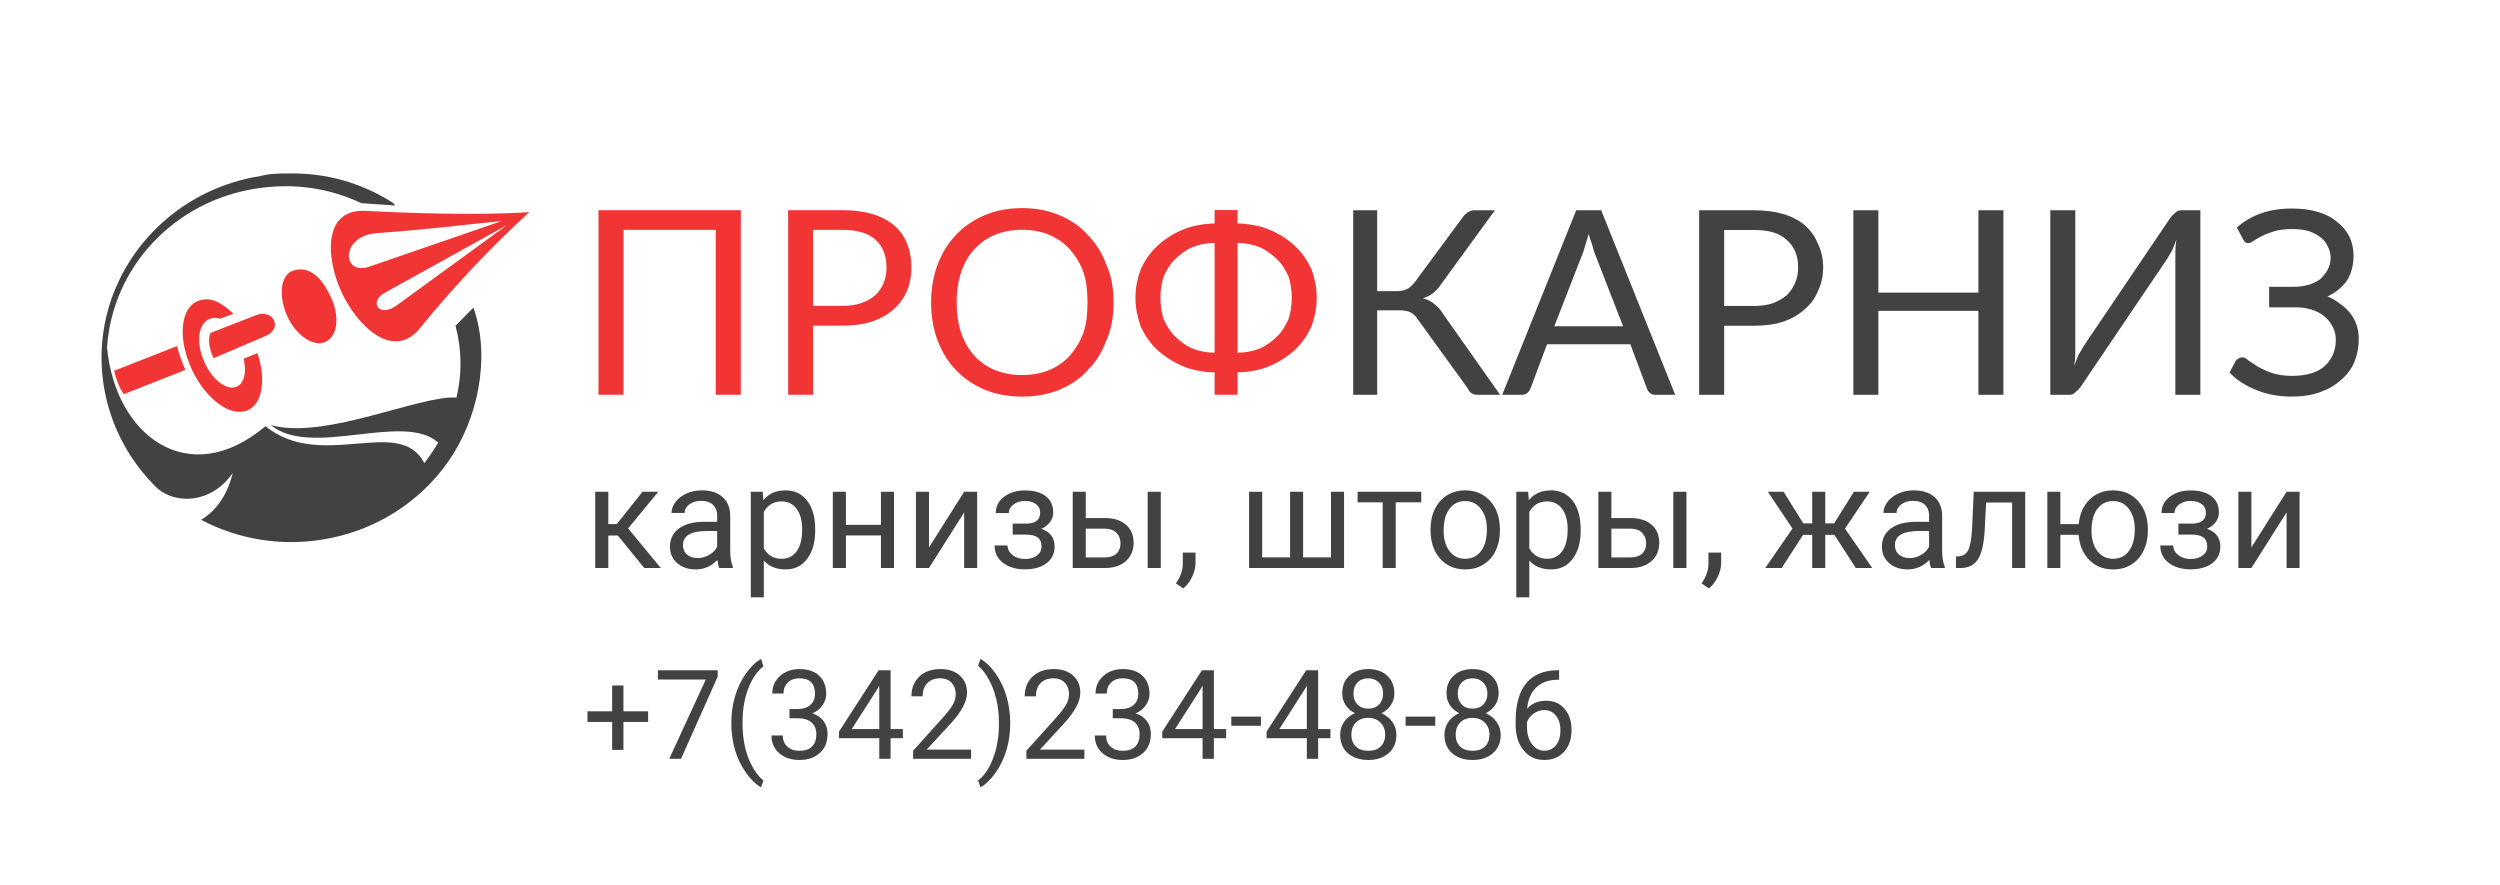<?xml version="1.0" encoding="UTF-8" standalone="no"?>
<!-- Created with Inkscape (http://www.inkscape.org/) -->

<svg xmlns:dc="http://purl.org/dc/elements/1.1/" xmlns:cc="http://creativecommons.org/ns#" xmlns:rdf="http://www.w3.org/1999/02/22-rdf-syntax-ns#" xmlns:svg="http://www.w3.org/2000/svg" xmlns="http://www.w3.org/2000/svg" xmlns:sodipodi="http://sodipodi.sourceforge.net/DTD/sodipodi-0.dtd" xmlns:inkscape="http://www.inkscape.org/namespaces/inkscape" width="2400mm" height="850mm" viewBox="0 0 2400 850" version="1.1" id="svg8" inkscape:version="0.92.2 2405546, 2018-03-11" sodipodi:docname="banner5.svg">
  <defs id="defs2" />
  <sodipodi:namedview id="base" pagecolor="#898989" bordercolor="#666666" borderopacity="1.0" inkscape:pageopacity="0.67058824" inkscape:pageshadow="2" inkscape:zoom="0.045229218" inkscape:cx="11063.325" inkscape:cy="-6185.2521" inkscape:document-units="mm" inkscape:current-layer="layer1" showgrid="false" inkscape:snap-bbox="true" inkscape:bbox-paths="true" inkscape:bbox-nodes="true" inkscape:snap-bbox-edge-midpoints="true" inkscape:snap-bbox-midpoints="true" inkscape:snap-page="true" inkscape:showpageshadow="false" inkscape:pagecheckerboard="true" showguides="false">
    <sodipodi:guide position="1215.43,176.94" orientation="0,19200" id="guide14773" inkscape:locked="false" />
    <sodipodi:guide position="5080,0" orientation="-3420.472,0" id="guide14775" inkscape:locked="false" />
    <sodipodi:guide position="869.895,728.385" orientation="0,-19200" id="guide14777" inkscape:locked="false" />
    <sodipodi:guide position="947.531,565.631" orientation="3420.472,0" id="guide14779" inkscape:locked="false" />
  </sodipodi:namedview>
  <g inkscape:label="Layer 1" inkscape:groupmode="layer" id="layer1" transform="translate(0,553)">
    <rect y="-553" x="-1.5597816e-13" height="850" width="2400" id="rect14771" style="opacity:1;vector-effect:none;fill:white;fill-opacity:1;fill-rule:evenodd;stroke:none;stroke-width:1.419;stroke-linecap:butt;stroke-linejoin:miter;stroke-miterlimit:4;stroke-dasharray:none;stroke-dashoffset:0;stroke-opacity:1;paint-order:fill markers stroke" />
    <g id="g889" transform="matrix(1.415,0,0,1.361,-608.482,18.076)" style="stroke-width:0.721">
      <g style="stroke-width:1.735" transform="matrix(0.415,0,0,0.415,438.051,-82.752)" id="g14765">
        <path style="fill:#424242;fill-opacity:1;stroke-width:0.459" inkscape:connector-curvature="0" id="path871" d="M 451.6,-516.854 C 436.848,-516.854 422.096,-516.854 407.083,-512.598 C 281.367,-492.135 185.819,-397.881 156.146,-280.773 C 129.244,-173.464 160.393,-59.627 238.16,18.57 C 268.003,45.202 325.495,45.202 361.135,-7.67 C 350.821,35.15 330.456,58.779 309.438,71.833 C 369.751,104.992 439.202,116.872 507.086,105.514 C 591.158,91.807 665.831,43.766 713.611,-27.382 C 762.305,-99.575 783.192,-205.448 754.603,-288.867 L 725.36,-258.058 C 735.934,-216.283 735.934,-175.292 726.927,-135.997 C 665.439,-139.783 511.916,-63.674 423.536,-89.131 C 489.854,-32.343 639.852,-112.368 697.031,-59.497 C 694.42,-54.405 691.157,-49.445 687.893,-44.353 C 683.716,-37.434 679.016,-30.907 674.316,-24.641 C 633.847,-106.233 506.303,-10.02 414.659,-87.303 C 288.551,23.27 168.748,-72.16 155.654,-221.244 C 164.338,-357.143 264.82,-468.97 397.949,-490.941 C 460.611,-501.371 518.835,-492.168 571.576,-466.294 L 626.797,-462.429 C 623.534,-466.294 624.708,-465.837 622.881,-466.998 C 572.229,-501.006 512.308,-518.405 451.473,-516.835 Z" />
        <path style="fill:#f13535;fill-opacity:1;stroke-width:0.459" inkscape:connector-curvature="0" id="path873" d="M 574.052,-453.454 C 506.951,-453.454 515.045,-369.291 538.544,-316.289 C 562.434,-261.459 622.746,-195.402 668.046,-254.932 C 722.484,-324.644 782.013,-390.283 845.981,-451.131 C 754.599,-444.773 633.19,-450.321 574.052,-453.454 Z M 801.073,-436.078 L 584.366,-358.455 C 539.196,-342.137 536.455,-411.196 597.29,-415.596 C 677.445,-421.353 723.398,-427.958 801.073,-436.078 Z M 807.992,-427.958 L 631.493,-294.357 C 600.162,-269.161 583.974,-298.534 608.125,-313.156 L 807.992,-428.337 Z M 471.573,-353.756 C 467.526,-353.756 463.871,-352.972 458.519,-351.406 C 438.675,-342.398 435.803,-307.412 450.294,-274.253 C 464.915,-241.355 492.722,-221.642 512.434,-230.52 C 532.277,-239.397 536.586,-273.078 521.964,-305.845 C 510.085,-332.868 493.113,-354.408 471.573,-353.756 Z M 303.298,-299.709 C 275.44,-287.307 271.223,-236.002 293.899,-184.567 C 316.484,-133.654 357.475,-101.931 385.282,-114.333 C 409.955,-125.038 415.96,-166.813 401.339,-211.59 L 378.885,-201.93 C 384.107,-179.606 380.06,-159.894 367.527,-154.411 C 351.862,-147.492 328.625,-165.246 315.7,-194.228 C 293.769,-243.835 312.437,-279.344 340.765,-269.945 C 340.765,-269.945 354.473,-275.819 362.436,-278.039 C 347.554,-293.182 332.802,-302.19 321.706,-302.842 C 314.917,-303.234 309.695,-302.19 303.298,-299.709 Z M 401.731,-276.994 L 324.578,-245.663 C 323.403,-241.747 323.011,-240.18 322.619,-236.786 C 321.836,-227.125 324.186,-215.507 329.538,-203.105 H 330.322 L 414.785,-240.572 C 442.853,-252.974 428.623,-285.219 401.731,-276.994 Z M 270.192,-223.47 L 167.36,-181.564 C 169.54,-169.946 175.389,-152.975 182.974,-141.748 L 283.586,-182.87 C 280.714,-189.528 272.803,-210.676 270.192,-223.47 Z" />
      </g>
    </g>
    <g id="g14788" transform="matrix(0.671,0,0,0.671,-48.864,-66.374)" style="stroke-width:1.491">
      <g id="g14769" transform="matrix(14.908,0,0,14.908,115.544,-654.84)" style="stroke-width:0.03">
        <path d="M 115.9,29.13 C 116.7,29.12 117.4,28.98 118.1,28.7 C 118.7,28.42 119.2,28.04 119.7,27.56 C 120.2,27.08 120.5,26.52 120.8,25.89 C 121,25.26 121.1,24.58 121.1,23.85 C 121.1,23.14 121,22.46 120.8,21.83 C 120.5,21.19 120.2,20.64 119.7,20.17 C 119.2,19.69 118.7,19.31 118.1,19.03 C 117.4,18.75 116.7,18.6 115.9,18.59 Z M 113.7,18.59 C 112.9,18.6 112.2,18.74 111.5,19.02 C 110.9,19.3 110.4,19.68 109.9,20.16 C 109.4,20.63 109.1,21.19 108.8,21.83 C 108.6,22.46 108.5,23.14 108.5,23.85 C 108.5,24.58 108.6,25.26 108.8,25.89 C 109.1,26.52 109.4,27.08 109.9,27.56 C 110.4,28.04 110.9,28.42 111.5,28.7 C 112.2,28.98 112.9,29.12 113.7,29.13 Z M 115.9,16.72 C 117,16.75 118.1,16.95 119,17.34 C 119.9,17.72 120.7,18.23 121.4,18.88 C 122.1,19.53 122.6,20.28 123,21.13 C 123.3,21.98 123.5,22.89 123.5,23.85 C 123.5,24.82 123.3,25.74 123,26.6 C 122.6,27.45 122.1,28.21 121.4,28.86 C 120.7,29.5 119.9,30.01 119,30.4 C 118.1,30.79 117,30.99 115.9,31.02 V 33.16 H 113.7 V 31.02 C 112.6,30.99 111.5,30.79 110.6,30.4 C 109.7,30.01 108.9,29.5 108.2,28.86 C 107.5,28.21 107,27.45 106.6,26.6 C 106.3,25.74 106.1,24.82 106.1,23.85 C 106.1,22.89 106.3,21.98 106.6,21.13 C 107,20.28 107.5,19.53 108.2,18.88 C 108.9,18.23 109.7,17.72 110.6,17.34 C 111.5,16.95 112.6,16.75 113.7,16.72 V 15.44 H 115.9 Z M 104,24.31 C 104,25.64 103.8,26.86 103.3,27.97 C 102.9,29.07 102.3,30.02 101.5,30.82 C 100.8,31.62 99.86,32.24 98.78,32.69 C 97.71,33.12 96.52,33.34 95.22,33.34 C 93.92,33.34 92.73,33.12 91.66,32.69 C 90.59,32.24 89.67,31.62 88.9,30.82 C 88.13,30.02 87.54,29.07 87.12,27.97 C 86.7,26.86 86.49,25.64 86.49,24.31 C 86.49,22.98 86.7,21.77 87.12,20.66 C 87.54,19.55 88.13,18.6 88.9,17.8 C 89.67,16.99 90.59,16.37 91.66,15.92 C 92.73,15.47 93.92,15.25 95.22,15.25 C 96.52,15.25 97.71,15.47 98.78,15.92 C 99.86,16.37 100.8,16.99 101.5,17.8 C 102.3,18.6 102.9,19.55 103.3,20.66 C 103.8,21.77 104,22.98 104,24.31 Z M 101.5,24.31 C 101.5,23.22 101.4,22.25 101.1,21.38 C 100.8,20.51 100.3,19.78 99.79,19.19 C 99.24,18.59 98.58,18.13 97.81,17.81 C 97.04,17.49 96.17,17.33 95.22,17.33 C 94.27,17.33 93.41,17.49 92.63,17.81 C 91.86,18.13 91.2,18.59 90.65,19.19 C 90.1,19.78 89.68,20.51 89.38,21.38 C 89.09,22.25 88.94,23.22 88.94,24.31 C 88.94,25.4 89.09,26.37 89.38,27.24 C 89.68,28.09 90.1,28.82 90.65,29.43 C 91.2,30.02 91.86,30.48 92.63,30.8 C 93.41,31.11 94.27,31.27 95.22,31.27 C 96.17,31.27 97.04,31.11 97.81,30.8 C 98.58,30.48 99.24,30.02 99.79,29.43 C 100.3,28.82 100.8,28.09 101.1,27.24 C 101.4,26.37 101.5,25.4 101.5,24.31 Z M 78,24.63 C 78.69,24.63 79.29,24.54 79.8,24.36 C 80.33,24.18 80.77,23.93 81.13,23.61 C 81.49,23.28 81.76,22.88 81.94,22.43 C 82.12,21.98 82.21,21.48 82.21,20.94 C 82.21,19.81 81.86,18.92 81.16,18.29 C 80.47,17.66 79.42,17.34 78,17.34 H 75.16 V 24.63 Z M 78,15.45 C 79.12,15.45 80.09,15.58 80.92,15.84 C 81.75,16.1 82.43,16.47 82.98,16.94 C 83.53,17.42 83.93,18 84.19,18.67 C 84.46,19.35 84.6,20.11 84.6,20.94 C 84.6,21.76 84.46,22.51 84.17,23.2 C 83.88,23.88 83.45,24.47 82.89,24.97 C 82.34,25.46 81.66,25.85 80.83,26.13 C 80.02,26.4 79.07,26.53 78,26.53 H 75.16 V 33.16 H 72.77 V 15.45 Z M 68.23,33.16 H 65.82 V 17.34 H 56.97 V 33.16 H 54.57 V 15.45 H 68.23 Z" id="path875" inkscape:connector-curvature="0" style="fill:#f13535;fill-opacity:1;stroke-width:0.03" />
        <path d="M 211.8,17.11 Q 212.8,16.23 214.1,15.76 Q 215.4,15.29 217.1,15.29 Q 218.5,15.29 219.6,15.62 Q 220.7,15.95 221.4,16.56 Q 222.2,17.16 222.6,17.99 Q 223,18.82 223,19.81 Q 223,21.14 222.4,22.16 Q 221.7,23.17 220.5,23.73 Q 221.2,24.01 221.7,24.43 Q 222.3,24.84 222.7,25.36 Q 223.1,25.88 223.3,26.5 Q 223.5,27.11 223.5,27.79 Q 223.5,28.95 223.1,29.97 Q 222.7,30.98 221.8,31.74 Q 221,32.48 219.8,32.91 Q 218.6,33.34 217.1,33.34 Q 215.2,33.34 213.7,32.72 Q 212.1,32.09 211.1,31.03 L 211.7,29.89 Q 211.8,29.76 212,29.67 Q 212.1,29.57 212.3,29.57 Q 212.6,29.57 212.9,29.86 Q 213.3,30.13 213.8,30.46 Q 214.4,30.8 215.2,31.08 Q 216,31.35 217.1,31.35 Q 218.1,31.35 218.9,31.12 Q 219.7,30.88 220.2,30.44 Q 220.7,29.99 221,29.35 Q 221.3,28.71 221.3,27.9 Q 221.3,27.21 221,26.63 Q 220.7,26.05 220.2,25.64 Q 219.7,25.22 219,25 Q 218.3,24.77 217.4,24.77 H 214.9 V 22.8 H 217.3 Q 218,22.8 218.7,22.61 Q 219.3,22.43 219.8,22.07 Q 220.2,21.71 220.5,21.19 Q 220.8,20.67 220.8,20.01 Q 220.8,19.4 220.5,18.89 Q 220.3,18.39 219.8,18.03 Q 219.3,17.66 218.7,17.46 Q 218,17.26 217.1,17.26 Q 216.1,17.26 215.4,17.47 Q 214.7,17.68 214.2,17.94 Q 213.7,18.19 213.4,18.4 Q 213.1,18.61 212.9,18.61 Q 212.7,18.61 212.6,18.52 Q 212.5,18.44 212.4,18.24 Z M 208.3,15.46 V 33.17 H 205.9 V 20.59 Q 205.9,20.06 205.9,19.49 Q 205.9,18.91 206,18.26 Q 205.8,18.82 205.6,19.3 Q 205.3,19.78 205.1,20.14 L 196.8,32.42 Q 196.6,32.7 196.3,32.93 Q 196.1,33.17 195.7,33.17 H 193.9 V 15.46 H 196.3 V 28.05 Q 196.3,28.58 196.3,29.16 Q 196.3,29.73 196.2,30.39 Q 196.4,29.82 196.6,29.34 Q 196.9,28.86 197.1,28.49 L 205.4,16.21 Q 205.6,15.93 205.9,15.69 Q 206.1,15.46 206.5,15.46 Z M 189.4,15.46 V 33.17 H 187 V 25.11 H 177.4 V 33.17 H 175 V 15.46 H 177.4 V 23.36 H 187 V 15.46 Z M 165.5,24.64 Q 166.5,24.64 167.3,24.37 Q 168,24.1 168.6,23.62 Q 169.1,23.12 169.4,22.44 Q 169.7,21.76 169.7,20.95 Q 169.7,19.25 168.6,18.3 Q 167.6,17.35 165.5,17.35 H 162.6 V 24.64 Z M 165.5,15.46 Q 167.1,15.46 168.4,15.85 Q 169.6,16.24 170.4,16.95 Q 171.2,17.67 171.6,18.68 Q 172.1,19.7 172.1,20.95 Q 172.1,22.18 171.6,23.21 Q 171.2,24.23 170.3,24.98 Q 169.5,25.72 168.3,26.14 Q 167.1,26.54 165.5,26.54 H 162.6 V 33.17 H 160.2 V 15.46 Z M 152.9,26.59 L 150.1,19.39 Q 150,19.07 149.9,18.65 Q 149.7,18.21 149.6,17.73 Q 149.3,18.73 149.1,19.4 L 146.3,26.59 Z M 157.9,33.17 H 156 Q 155.7,33.17 155.5,33.01 Q 155.3,32.85 155.2,32.6 L 153.6,28.32 H 145.6 L 144,32.6 Q 143.9,32.82 143.7,33 Q 143.5,33.17 143.1,33.17 H 141.3 L 148.4,15.46 H 150.8 Z M 141.1,33.17 H 138.9 Q 138.6,33.17 138.3,32.98 Q 138.1,32.79 137.9,32.42 L 133.2,25.93 Q 132.9,25.44 132.5,25.26 Q 132.1,25.06 131.5,25.06 H 129.3 V 33.17 H 127 V 15.46 H 129.3 V 23.22 H 131.2 Q 131.7,23.22 132.1,23.05 Q 132.5,22.87 132.9,22.37 L 137.5,16.14 Q 137.7,15.84 138,15.66 Q 138.3,15.46 138.6,15.46 H 140.6 L 135.3,22.74 Q 134.7,23.59 133.7,23.91 Q 134.4,24.09 134.8,24.47 Q 135.3,24.84 135.7,25.51 Z" id="path877" inkscape:connector-curvature="0" style="fill:#424242;fill-opacity:1;stroke-width:0.03" />
      </g>
    </g>
    <g id="g15598" transform="matrix(0.61,0,0,0.61,-80.363,-71.546)" style="stroke-width:1.638">
      <g id="text14811" style="font-style:normal;font-variant:normal;font-weight:normal;font-stretch:normal;font-size:46.718px;line-height:8.111px;font-family:Roboto;-inkscape-font-specification:Roboto;font-variant-ligatures:normal;font-variant-caps:normal;font-variant-numeric:normal;font-feature-settings:normal;text-align:start;writing-mode:lr-tb;text-anchor:start;opacity:1;fill:#424242;fill-opacity:1;fill-rule:nonzero;stroke:none;stroke-width:8.668;stroke-linecap:square;stroke-linejoin:miter;stroke-miterlimit:4;stroke-dasharray:8.668, 17.336;stroke-dashoffset:0;stroke-opacity:1;paint-order:stroke fill markers" aria-label="карнизы, шторы, жалюзи">
        <path id="path15517" style="font-size:227.101px;fill:#424242;fill-opacity:1;stroke:none;stroke-width:8.668" d="M 1104.064,53.521 H 1089.094 V 104.641 H 1068.468 V -15.341 H 1089.094 V 35.446 H 1102.511 L 1142.875,-15.341 H 1167.714 L 1120.254,42.322 L 1171.706,104.641 H 1145.647 Z" inkscape:connector-curvature="0" />
        <path id="path15519" style="font-size:227.101px;fill:#424242;fill-opacity:1;stroke:none;stroke-width:8.668" d="M 1263.633,104.641 Q 1261.859,101.093 1260.75,92 Q 1246.446,106.859 1226.597,106.859 Q 1208.854,106.859 1197.433,96.879 Q 1186.122,86.788 1186.122,71.375 Q 1186.122,52.634 1200.316,42.322 Q 1214.62,31.898 1240.458,31.898 H 1260.418 V 22.472 Q 1260.418,11.716 1253.986,5.395 Q 1247.555,-1.036 1235.024,-1.036 Q 1224.046,-1.036 1216.616,4.508 Q 1209.187,10.053 1209.187,17.926 H 1188.561 Q 1188.561,8.944 1194.882,0.627 Q 1201.314,-7.8 1212.181,-12.68 Q 1223.159,-17.559 1236.244,-17.559 Q 1256.98,-17.559 1268.734,-7.135 Q 1280.489,3.178 1280.932,21.364 V 76.586 Q 1280.932,93.109 1285.146,102.867 V 104.641 Z M 1229.591,89.006 Q 1239.238,89.006 1247.887,84.016 Q 1256.537,79.026 1260.418,71.042 V 46.424 H 1244.339 Q 1206.636,46.424 1206.636,68.491 Q 1206.636,78.139 1213.068,83.572 Q 1219.5,89.006 1229.591,89.006 Z" inkscape:connector-curvature="0" />
        <path id="path15521" style="font-size:227.101px;fill:#424242;fill-opacity:1;stroke:none;stroke-width:8.668" d="M 1414.665,45.981 Q 1414.665,73.371 1402.134,90.115 Q 1389.604,106.859 1368.202,106.859 Q 1346.357,106.859 1333.826,92.998 V 150.771 H 1313.312 V -15.341 H 1332.052 L 1333.05,-2.034 Q 1345.581,-17.559 1367.87,-17.559 Q 1389.493,-17.559 1402.023,-1.258 Q 1414.665,15.043 1414.665,44.096 Z M 1394.15,43.652 Q 1394.15,23.36 1385.501,11.605 Q 1376.851,-0.149 1361.771,-0.149 Q 1343.141,-0.149 1333.826,16.373 V 73.703 Q 1343.03,90.115 1361.992,90.115 Q 1376.741,90.115 1385.39,78.472 Q 1394.15,66.717 1394.15,43.652 Z" inkscape:connector-curvature="0" />
        <path id="path15523" style="font-size:227.101px;fill:#424242;fill-opacity:1;stroke:none;stroke-width:8.668" d="M 1538.639,104.641 H 1518.124 V 53.411 H 1463.013 V 104.641 H 1442.387 V -15.341 H 1463.013 V 36.666 H 1518.124 V -15.341 H 1538.639 Z" inkscape:connector-curvature="0" />
        <path id="path15525" style="font-size:227.101px;fill:#424242;fill-opacity:1;stroke:none;stroke-width:8.668" d="M 1649.085,-15.341 H 1669.599 V 104.641 H 1649.085 V 17.15 L 1593.751,104.641 H 1573.236 V -15.341 H 1593.751 V 72.262 Z" inkscape:connector-curvature="0" />
        <path id="path15527" style="font-size:227.101px;fill:#424242;fill-opacity:1;stroke:none;stroke-width:8.668" d="M 1768.734,17.482 Q 1768.734,9.055 1762.303,4.176 Q 1755.871,-0.814 1744.671,-0.814 Q 1733.804,-0.814 1726.486,4.841 Q 1719.278,10.496 1719.278,18.148 H 1698.874 Q 1698.874,2.512 1711.959,-7.468 Q 1725.044,-17.448 1744.671,-17.448 Q 1765.74,-17.448 1777.495,-8.355 Q 1789.249,0.627 1789.249,17.371 Q 1789.249,25.466 1784.37,32.231 Q 1779.491,38.995 1770.509,42.987 Q 1791.467,50.084 1791.467,70.931 Q 1791.467,87.454 1778.715,97.101 Q 1765.962,106.748 1744.671,106.748 Q 1723.935,106.748 1710.407,96.657 Q 1696.989,86.456 1696.989,69.157 H 1717.393 Q 1717.393,77.917 1725.155,84.238 Q 1733.028,90.448 1744.671,90.448 Q 1756.426,90.448 1763.633,85.014 Q 1770.841,79.58 1770.841,70.931 Q 1770.841,60.84 1764.742,56.515 Q 1758.754,52.08 1746.002,52.08 H 1725.488 V 34.781 H 1747.776 Q 1768.734,34.227 1768.734,17.482 Z" inkscape:connector-curvature="0" />
        <path id="path15529" style="font-size:227.101px;fill:#424242;fill-opacity:1;stroke:none;stroke-width:8.668" d="M 1840.48,26.021 H 1871.64 Q 1892.043,26.243 1903.909,36.666 Q 1915.774,47.09 1915.774,64.943 Q 1915.774,82.907 1903.576,93.774 Q 1891.378,104.641 1870.753,104.641 H 1819.965 V -15.341 H 1840.48 Z M 1958.577,104.641 H 1937.951 V -15.341 H 1958.577 Z M 1840.48,42.765 V 87.897 H 1870.974 Q 1882.507,87.897 1888.828,82.02 Q 1895.148,76.032 1895.148,65.719 Q 1895.148,55.739 1888.938,49.419 Q 1882.84,42.987 1871.751,42.765 Z" inkscape:connector-curvature="0" />
        <path id="path15531" style="font-size:227.101px;fill:#424242;fill-opacity:1;stroke:none;stroke-width:8.668" d="M 1993.951,136.799 L 1982.307,128.815 Q 1992.731,114.289 1993.174,98.875 V 80.357 H 2013.245 V 96.436 Q 2013.245,107.635 2007.701,118.835 Q 2002.267,130.035 1993.951,136.799 Z" inkscape:connector-curvature="0" />
        <path id="path15533" style="font-size:227.101px;fill:#424242;fill-opacity:1;stroke:none;stroke-width:8.668" d="M 2118.147,-15.341 V 87.897 H 2162.059 V -15.341 H 2182.573 V 87.897 H 2226.375 V -15.341 H 2247 V 104.641 H 2097.521 V -15.341 Z" inkscape:connector-curvature="0" />
        <path id="path15535" style="font-size:227.101px;fill:#424242;fill-opacity:1;stroke:none;stroke-width:8.668" d="M 2368.535,1.293 H 2328.282 V 104.641 H 2307.767 V 1.293 H 2268.291 V -15.341 H 2368.535 Z" inkscape:connector-curvature="0" />
        <path id="path15537" style="font-size:227.101px;fill:#424242;fill-opacity:1;stroke:none;stroke-width:8.668" d="M 2383.061,43.541 Q 2383.061,25.91 2389.936,11.827 Q 2396.922,-2.256 2409.231,-9.907 Q 2421.651,-17.559 2437.508,-17.559 Q 2462.015,-17.559 2477.095,-0.593 Q 2492.287,16.373 2492.287,44.539 V 45.981 Q 2492.287,63.501 2485.523,77.474 Q 2478.87,91.335 2466.339,99.097 Q 2453.919,106.859 2437.73,106.859 Q 2413.334,106.859 2398.142,89.893 Q 2383.061,72.927 2383.061,44.983 Z M 2403.687,45.981 Q 2403.687,65.941 2412.89,78.028 Q 2422.205,90.115 2437.73,90.115 Q 2453.365,90.115 2462.569,77.917 Q 2471.773,65.608 2471.773,43.541 Q 2471.773,23.803 2462.347,11.605 Q 2453.032,-0.703 2437.508,-0.703 Q 2422.316,-0.703 2413.001,11.383 Q 2403.687,23.47 2403.687,45.981 Z" inkscape:connector-curvature="0" />
        <path id="path15539" style="font-size:227.101px;fill:#424242;fill-opacity:1;stroke:none;stroke-width:8.668" d="M 2619.367,45.981 Q 2619.367,73.371 2606.836,90.115 Q 2594.305,106.859 2572.904,106.859 Q 2551.059,106.859 2538.528,92.998 V 150.771 H 2518.014 V -15.341 H 2536.754 L 2537.752,-2.034 Q 2550.282,-17.559 2572.571,-17.559 Q 2594.195,-17.559 2606.725,-1.258 Q 2619.367,15.043 2619.367,44.096 Z M 2598.852,43.652 Q 2598.852,23.36 2590.203,11.605 Q 2581.553,-0.149 2566.472,-0.149 Q 2547.843,-0.149 2538.528,16.373 V 73.703 Q 2547.732,90.115 2566.694,90.115 Q 2581.442,90.115 2590.092,78.472 Q 2598.852,66.717 2598.852,43.652 Z" inkscape:connector-curvature="0" />
        <path id="path15541" style="font-size:227.101px;fill:#424242;fill-opacity:1;stroke:none;stroke-width:8.668" d="M 2667.714,26.021 H 2698.874 Q 2719.278,26.243 2731.143,36.666 Q 2743.008,47.09 2743.008,64.943 Q 2743.008,82.907 2730.81,93.774 Q 2718.612,104.641 2697.987,104.641 H 2647.2 V -15.341 H 2667.714 Z M 2785.811,104.641 H 2765.186 V -15.341 H 2785.811 Z M 2667.714,42.765 V 87.897 H 2698.209 Q 2709.741,87.897 2716.062,82.02 Q 2722.383,76.032 2722.383,65.719 Q 2722.383,55.739 2716.173,49.419 Q 2710.074,42.987 2698.985,42.765 Z" inkscape:connector-curvature="0" />
        <path id="path15543" style="font-size:227.101px;fill:#424242;fill-opacity:1;stroke:none;stroke-width:8.668" d="M 2821.185,136.799 L 2809.542,128.815 Q 2819.965,114.289 2820.409,98.875 V 80.357 H 2840.48 V 96.436 Q 2840.48,107.635 2834.935,118.835 Q 2829.502,130.035 2821.185,136.799 Z" inkscape:connector-curvature="0" />
        <path id="path15545" style="font-size:227.101px;fill:#424242;fill-opacity:1;stroke:none;stroke-width:8.668" d="M 3018.679,52.523 H 3004.263 V 104.641 H 2983.749 V 52.523 H 2969.333 L 2935.734,104.641 H 2909.786 L 2952.7,42.543 L 2913.889,-15.341 H 2938.728 L 2969.666,34.338 H 2983.749 V -15.341 H 3004.263 V 34.338 H 3018.235 L 3049.395,-15.341 H 3074.235 L 3035.312,42.654 L 3078.227,104.641 H 3052.278 Z" inkscape:connector-curvature="0" />
        <path id="path15547" style="font-size:227.101px;fill:#424242;fill-opacity:1;stroke:none;stroke-width:8.668" d="M 3170.93,104.641 Q 3169.156,101.093 3168.047,92 Q 3153.742,106.859 3133.893,106.859 Q 3116.151,106.859 3104.729,96.879 Q 3093.418,86.788 3093.418,71.375 Q 3093.418,52.634 3107.612,42.322 Q 3121.917,31.898 3147.754,31.898 H 3167.714 V 22.472 Q 3167.714,11.716 3161.283,5.395 Q 3154.851,-1.036 3142.321,-1.036 Q 3131.343,-1.036 3123.913,4.508 Q 3116.483,10.053 3116.483,17.926 H 3095.858 Q 3095.858,8.944 3102.179,0.627 Q 3108.61,-7.8 3119.477,-12.68 Q 3130.455,-17.559 3143.54,-17.559 Q 3164.277,-17.559 3176.031,-7.135 Q 3187.785,3.178 3188.229,21.364 V 76.586 Q 3188.229,93.109 3192.443,102.867 V 104.641 Z M 3136.887,89.006 Q 3146.534,89.006 3155.184,84.016 Q 3163.833,79.026 3167.714,71.042 V 46.424 H 3151.635 Q 3113.933,46.424 3113.933,68.491 Q 3113.933,78.139 3120.365,83.572 Q 3126.796,89.006 3136.887,89.006 Z" inkscape:connector-curvature="0" />
        <path id="path15549" style="font-size:227.101px;fill:#424242;fill-opacity:1;stroke:none;stroke-width:8.668" d="M 3318.967,-15.341 V 104.641 H 3298.342 V 1.625 H 3257.535 L 3255.095,46.535 Q 3253.099,77.474 3244.671,90.78 Q 3236.355,104.087 3218.169,104.641 H 3209.963 V 86.566 L 3215.84,86.123 Q 3225.82,85.014 3230.145,74.59 Q 3234.47,64.167 3235.689,36.001 L 3237.907,-15.341 Z" inkscape:connector-curvature="0" />
        <path id="path15551" style="font-size:227.101px;fill:#424242;fill-opacity:1;stroke:none;stroke-width:8.668" d="M 3374.301,35.557 H 3403.132 Q 3405.461,11.605 3420.098,-2.921 Q 3434.847,-17.559 3457.246,-17.559 Q 3480.755,-17.559 3495.725,-1.701 Q 3510.695,14.156 3511.915,39.549 L 3512.026,45.981 Q 3512.026,63.501 3505.15,77.584 Q 3498.275,91.667 3485.856,99.319 Q 3473.436,106.859 3457.468,106.859 Q 3434.292,106.859 3419.544,91.778 Q 3404.796,76.586 3403.021,52.413 H 3374.301 V 104.641 H 3353.787 V -15.341 H 3374.301 Z M 3423.314,45.981 Q 3423.314,65.941 3432.518,78.028 Q 3441.833,90.115 3457.468,90.115 Q 3473.103,90.115 3482.196,77.806 Q 3491.4,65.497 3491.4,43.541 Q 3491.4,23.914 3482.085,11.605 Q 3472.771,-0.703 3457.246,-0.703 Q 3441.943,-0.703 3432.629,11.383 Q 3423.314,23.47 3423.314,45.981 Z" inkscape:connector-curvature="0" />
        <path id="path15553" style="font-size:227.101px;fill:#424242;fill-opacity:1;stroke:none;stroke-width:8.668" d="M 3603.287,17.482 Q 3603.287,9.055 3596.856,4.176 Q 3590.424,-0.814 3579.224,-0.814 Q 3568.357,-0.814 3561.039,4.841 Q 3553.831,10.496 3553.831,18.148 H 3533.427 Q 3533.427,2.512 3546.512,-7.468 Q 3559.597,-17.448 3579.224,-17.448 Q 3600.294,-17.448 3612.048,-8.355 Q 3623.802,0.627 3623.802,17.371 Q 3623.802,25.466 3618.923,32.231 Q 3614.044,38.995 3605.062,42.987 Q 3626.02,50.084 3626.02,70.931 Q 3626.02,87.454 3613.267,97.101 Q 3600.515,106.748 3579.224,106.748 Q 3558.488,106.748 3544.96,96.657 Q 3531.542,86.456 3531.542,69.157 H 3551.946 Q 3551.946,77.917 3559.708,84.238 Q 3567.581,90.448 3579.224,90.448 Q 3590.979,90.448 3598.187,85.014 Q 3605.394,79.58 3605.394,70.931 Q 3605.394,60.84 3599.296,56.515 Q 3593.307,52.08 3580.555,52.08 H 3560.041 V 34.781 H 3582.329 Q 3603.287,34.227 3603.287,17.482 Z" inkscape:connector-curvature="0" />
        <path id="path15555" style="font-size:227.101px;fill:#424242;fill-opacity:1;stroke:none;stroke-width:8.668" d="M 3730.256,-15.341 H 3750.77 V 104.641 H 3730.256 V 17.15 L 3674.922,104.641 H 3654.407 V -15.341 H 3674.922 V 72.262 Z" inkscape:connector-curvature="0" />
      </g>
    </g>
    <flowRoot xml:space="preserve" id="flowRoot14827" style="font-style:normal;font-variant:normal;font-weight:normal;font-stretch:normal;font-size:700px;line-height:25px;font-family:Roboto;-inkscape-font-specification:Roboto;font-variant-ligatures:normal;font-variant-caps:normal;font-variant-numeric:normal;font-feature-settings:normal;text-align:start;writing-mode:lr-tb;text-anchor:start;opacity:1;fill:white;fill-opacity:1;fill-rule:nonzero;stroke:none;stroke-width:20;stroke-linecap:square;stroke-linejoin:miter;stroke-miterlimit:4;stroke-dasharray:20, 40;stroke-dashoffset:0;stroke-opacity:1;paint-order:stroke fill markers"><flowRegion id="flowRegion14829"><rect id="rect14831" width="3164.303" height="5762.92" x="16201.584" y="-716.102" /></flowRegion><flowPara id="flowPara14833" /></flowRoot>    <g id="g2222">
      <g id="text893" style="font-style:normal;font-variant:normal;font-weight:300;font-stretch:normal;font-size:119.475px;line-height:4.267px;font-family:Roboto;-inkscape-font-specification:'Roboto Light';font-variant-ligatures:normal;font-variant-caps:normal;font-variant-numeric:normal;font-feature-settings:normal;text-align:start;writing-mode:lr-tb;text-anchor:start;opacity:1;fill:#424242;fill-opacity:1;fill-rule:nonzero;stroke:none;stroke-width:5.292;stroke-linecap:square;stroke-linejoin:miter;stroke-miterlimit:4;stroke-dasharray:5.292, 10.583;stroke-dashoffset:0;stroke-opacity:1;paint-order:stroke fill markers" aria-label="+7(342)234-48-86">
        <path id="path2172" style="font-style:normal;font-variant:normal;font-weight:normal;font-stretch:normal;font-family:Roboto;-inkscape-font-specification:Roboto;stroke-width:5.292" d="M 598.513,129.857 H 622.198 V 140.066 H 598.513 V 166.901 H 587.663 V 140.066 H 563.978 V 129.857 H 587.663 V 105.064 H 598.513 Z" />
        <path id="path2174" style="font-style:normal;font-variant:normal;font-weight:normal;font-stretch:normal;font-family:Roboto;-inkscape-font-specification:Roboto;stroke-width:5.292" d="M 688.995,96.547 L 653.817,175.419 H 642.5 L 677.561,99.347 H 631.591 V 90.48 H 688.995 Z" />
        <path id="path2176" style="font-style:normal;font-variant:normal;font-weight:normal;font-stretch:normal;font-family:Roboto;-inkscape-font-specification:Roboto;stroke-width:5.292" d="M 702.062,140.941 Q 702.062,127.757 705.562,115.623 Q 709.121,103.489 716.121,93.571 Q 723.122,83.654 730.648,79.57 L 732.864,86.688 Q 724.347,93.221 718.863,106.639 Q 713.438,120.057 712.913,136.683 L 712.855,141.641 Q 712.855,164.16 721.08,180.727 Q 726.039,190.645 732.864,196.245 L 730.648,202.837 Q 722.889,198.52 715.83,188.37 Q 702.062,168.535 702.062,140.941 Z" />
        <path id="path2178" style="font-style:normal;font-variant:normal;font-weight:normal;font-stretch:normal;font-family:Roboto;-inkscape-font-specification:Roboto;stroke-width:5.292" d="M 757.891,127.699 H 766 Q 773.642,127.582 778.017,123.673 Q 782.393,119.765 782.393,113.114 Q 782.393,98.18 767.517,98.18 Q 760.516,98.18 756.316,102.205 Q 752.174,106.172 752.174,112.764 H 741.382 Q 741.382,102.672 748.732,96.022 Q 756.141,89.313 767.517,89.313 Q 779.534,89.313 786.36,95.672 Q 793.185,102.03 793.185,113.348 Q 793.185,118.89 789.568,124.082 Q 786.01,129.274 779.826,131.841 Q 786.826,134.058 790.618,139.191 Q 794.469,144.325 794.469,151.734 Q 794.469,163.168 787.001,169.877 Q 779.534,176.585 767.575,176.585 Q 755.616,176.585 748.09,170.11 Q 740.623,163.635 740.623,153.017 H 751.474 Q 751.474,159.726 755.849,163.751 Q 760.225,167.777 767.575,167.777 Q 775.392,167.777 779.534,163.693 Q 783.676,159.609 783.676,151.967 Q 783.676,144.558 779.126,140.591 Q 774.576,136.624 766,136.508 H 757.891 Z" />
        <path id="path2180" style="font-style:normal;font-variant:normal;font-weight:normal;font-stretch:normal;font-family:Roboto;-inkscape-font-specification:Roboto;stroke-width:5.292" d="M 854.964,146.892 H 866.749 V 155.701 H 854.964 V 175.419 H 844.114 V 155.701 H 805.436 V 149.342 L 843.472,90.48 H 854.964 Z M 817.687,146.892 H 844.114 V 105.239 L 842.83,107.572 Z" />
        <path id="path2182" style="font-style:normal;font-variant:normal;font-weight:normal;font-stretch:normal;font-family:Roboto;-inkscape-font-specification:Roboto;stroke-width:5.292" d="M 932.261,175.419 H 876.608 V 167.66 L 906.01,134.991 Q 912.543,127.582 914.994,122.973 Q 917.502,118.306 917.502,113.348 Q 917.502,106.697 913.477,102.439 Q 909.452,98.18 902.743,98.18 Q 894.692,98.18 890.2,102.789 Q 885.767,107.339 885.767,115.506 H 874.974 Q 874.974,103.78 882.5,96.547 Q 890.084,89.313 902.743,89.313 Q 914.585,89.313 921.469,95.555 Q 928.353,101.739 928.353,112.064 Q 928.353,124.607 912.368,141.933 L 889.617,166.61 H 932.261 Z" />
        <path id="path2184" style="font-style:normal;font-variant:normal;font-weight:normal;font-stretch:normal;font-family:Roboto;-inkscape-font-specification:Roboto;stroke-width:5.292" d="M 969.831,141.525 Q 969.831,154.534 966.389,166.493 Q 963.005,178.394 955.946,188.486 Q 948.946,198.579 941.245,202.837 L 938.97,196.245 Q 947.954,189.361 953.38,174.894 Q 958.863,160.368 958.98,142.691 V 140.825 Q 958.98,128.574 956.413,118.073 Q 953.846,107.514 949.238,99.172 Q 944.687,90.83 938.97,86.163 L 941.245,79.57 Q 948.946,83.829 955.888,93.805 Q 962.889,103.78 966.331,115.798 Q 969.831,127.815 969.831,141.525 Z" />
        <path id="path2186" style="font-style:normal;font-variant:normal;font-weight:normal;font-stretch:normal;font-family:Roboto;-inkscape-font-specification:Roboto;stroke-width:5.292" d="M 1041.002,175.419 H 985.348 V 167.66 L 1014.75,134.991 Q 1021.284,127.582 1023.735,122.973 Q 1026.243,118.306 1026.243,113.348 Q 1026.243,106.697 1022.218,102.439 Q 1018.192,98.18 1011.484,98.18 Q 1003.433,98.18 998.941,102.789 Q 994.507,107.339 994.507,115.506 H 983.715 Q 983.715,103.78 991.241,96.547 Q 998.824,89.313 1011.484,89.313 Q 1023.326,89.313 1030.21,95.555 Q 1037.094,101.739 1037.094,112.064 Q 1037.094,124.607 1021.109,141.933 L 998.358,166.61 H 1041.002 Z" />
        <path id="path2188" style="font-style:normal;font-variant:normal;font-weight:normal;font-stretch:normal;font-family:Roboto;-inkscape-font-specification:Roboto;stroke-width:5.292" d="M 1068.246,127.699 H 1076.355 Q 1083.997,127.582 1088.372,123.673 Q 1092.748,119.765 1092.748,113.114 Q 1092.748,98.18 1077.872,98.18 Q 1070.871,98.18 1066.671,102.205 Q 1062.529,106.172 1062.529,112.764 H 1051.736 Q 1051.736,102.672 1059.087,96.022 Q 1066.496,89.313 1077.872,89.313 Q 1089.889,89.313 1096.715,95.672 Q 1103.54,102.03 1103.54,113.348 Q 1103.54,118.89 1099.923,124.082 Q 1096.364,129.274 1090.181,131.841 Q 1097.181,134.058 1100.973,139.191 Q 1104.823,144.325 1104.823,151.734 Q 1104.823,163.168 1097.356,169.877 Q 1089.889,176.585 1077.93,176.585 Q 1065.971,176.585 1058.445,170.11 Q 1050.978,163.635 1050.978,153.017 H 1061.829 Q 1061.829,159.726 1066.204,163.751 Q 1070.579,167.777 1077.93,167.777 Q 1085.747,167.777 1089.889,163.693 Q 1094.031,159.609 1094.031,151.967 Q 1094.031,144.558 1089.481,140.591 Q 1084.93,136.624 1076.355,136.508 H 1068.246 Z" />
        <path id="path2190" style="font-style:normal;font-variant:normal;font-weight:normal;font-stretch:normal;font-family:Roboto;-inkscape-font-specification:Roboto;stroke-width:5.292" d="M 1165.319,146.892 H 1177.103 V 155.701 H 1165.319 V 175.419 H 1154.468 V 155.701 H 1115.791 V 149.342 L 1153.827,90.48 H 1165.319 Z M 1128.042,146.892 H 1154.468 V 105.239 L 1153.185,107.572 Z" />
        <path id="path2192" style="font-style:normal;font-variant:normal;font-weight:normal;font-stretch:normal;font-family:Roboto;-inkscape-font-specification:Roboto;stroke-width:5.292" d="M 1210.531,143.742 H 1182.062 V 134.933 H 1210.531 Z" />
        <path id="path2194" style="font-style:normal;font-variant:normal;font-weight:normal;font-stretch:normal;font-family:Roboto;-inkscape-font-specification:Roboto;stroke-width:5.292" d="M 1265.426,146.892 H 1277.21 V 155.701 H 1265.426 V 175.419 H 1254.575 V 155.701 H 1215.898 V 149.342 L 1253.934,90.48 H 1265.426 Z M 1228.149,146.892 H 1254.575 V 105.239 L 1253.292,107.572 Z" />
        <path id="path2196" style="font-style:normal;font-variant:normal;font-weight:normal;font-stretch:normal;font-family:Roboto;-inkscape-font-specification:Roboto;stroke-width:5.292" d="M 1338.581,112.648 Q 1338.581,119.006 1335.198,123.965 Q 1331.873,128.924 1326.156,131.724 Q 1332.806,134.583 1336.656,140.066 Q 1340.565,145.55 1340.565,152.492 Q 1340.565,163.518 1333.098,170.052 Q 1325.689,176.585 1313.555,176.585 Q 1301.304,176.585 1293.895,170.052 Q 1286.544,163.46 1286.544,152.492 Q 1286.544,145.608 1290.278,140.066 Q 1294.07,134.524 1300.72,131.666 Q 1295.062,128.865 1291.795,123.907 Q 1288.528,118.948 1288.528,112.648 Q 1288.528,101.914 1295.412,95.613 Q 1302.295,89.313 1313.555,89.313 Q 1324.755,89.313 1331.639,95.613 Q 1338.581,101.914 1338.581,112.648 Z M 1329.772,152.259 Q 1329.772,145.142 1325.222,140.65 Q 1320.73,136.158 1313.438,136.158 Q 1306.146,136.158 1301.712,140.591 Q 1297.337,145.025 1297.337,152.259 Q 1297.337,159.493 1301.595,163.635 Q 1305.912,167.777 1313.555,167.777 Q 1321.139,167.777 1325.455,163.635 Q 1329.772,159.434 1329.772,152.259 Z M 1313.555,98.18 Q 1307.196,98.18 1303.229,102.147 Q 1299.32,106.056 1299.32,112.823 Q 1299.32,119.298 1303.171,123.323 Q 1307.079,127.29 1313.555,127.29 Q 1320.03,127.29 1323.88,123.323 Q 1327.789,119.298 1327.789,112.823 Q 1327.789,106.347 1323.764,102.264 Q 1319.738,98.18 1313.555,98.18 Z" />
        <path id="path2198" style="font-style:normal;font-variant:normal;font-weight:normal;font-stretch:normal;font-family:Roboto;-inkscape-font-specification:Roboto;stroke-width:5.292" d="M 1377.842,143.742 H 1349.374 V 134.933 H 1377.842 Z" />
        <path id="path2200" style="font-style:normal;font-variant:normal;font-weight:normal;font-stretch:normal;font-family:Roboto;-inkscape-font-specification:Roboto;stroke-width:5.292" d="M 1438.688,112.648 Q 1438.688,119.006 1435.305,123.965 Q 1431.979,128.924 1426.262,131.724 Q 1432.913,134.583 1436.763,140.066 Q 1440.672,145.55 1440.672,152.492 Q 1440.672,163.518 1433.205,170.052 Q 1425.796,176.585 1413.661,176.585 Q 1401.411,176.585 1394.002,170.052 Q 1386.651,163.46 1386.651,152.492 Q 1386.651,145.608 1390.385,140.066 Q 1394.177,134.524 1400.827,131.666 Q 1395.169,128.865 1391.902,123.907 Q 1388.635,118.948 1388.635,112.648 Q 1388.635,101.914 1395.519,95.613 Q 1402.402,89.313 1413.661,89.313 Q 1424.862,89.313 1431.746,95.613 Q 1438.688,101.914 1438.688,112.648 Z M 1429.879,152.259 Q 1429.879,145.142 1425.329,140.65 Q 1420.837,136.158 1413.545,136.158 Q 1406.253,136.158 1401.819,140.591 Q 1397.444,145.025 1397.444,152.259 Q 1397.444,159.493 1401.702,163.635 Q 1406.019,167.777 1413.661,167.777 Q 1421.245,167.777 1425.562,163.635 Q 1429.879,159.434 1429.879,152.259 Z M 1413.661,98.18 Q 1407.303,98.18 1403.336,102.147 Q 1399.427,106.056 1399.427,112.823 Q 1399.427,119.298 1403.277,123.323 Q 1407.186,127.29 1413.661,127.29 Q 1420.137,127.29 1423.987,123.323 Q 1427.896,119.298 1427.896,112.823 Q 1427.896,106.347 1423.871,102.264 Q 1419.845,98.18 1413.661,98.18 Z" />
        <path id="path2202" style="font-style:normal;font-variant:normal;font-weight:normal;font-stretch:normal;font-family:Roboto;-inkscape-font-specification:Roboto;stroke-width:5.292" d="M 1496.734,90.421 V 99.58 H 1494.751 Q 1482.15,99.813 1474.682,107.047 Q 1467.215,114.281 1466.049,127.407 Q 1472.757,119.707 1484.366,119.707 Q 1495.45,119.707 1502.043,127.524 Q 1508.693,135.341 1508.693,147.708 Q 1508.693,160.834 1501.518,168.71 Q 1494.4,176.585 1482.383,176.585 Q 1470.19,176.585 1462.607,167.251 Q 1455.023,157.859 1455.023,143.1 V 138.958 Q 1455.023,115.506 1464.998,103.139 Q 1475.033,90.713 1494.809,90.421 Z M 1482.558,128.69 Q 1477.016,128.69 1472.349,132.016 Q 1467.682,135.341 1465.873,140.358 V 144.325 Q 1465.873,154.826 1470.599,161.243 Q 1475.324,167.66 1482.383,167.66 Q 1489.675,167.66 1493.817,162.293 Q 1498.017,156.926 1498.017,148.234 Q 1498.017,139.483 1493.759,134.116 Q 1489.559,128.69 1482.558,128.69 Z" />
      </g>
    </g>
  </g>
</svg>
